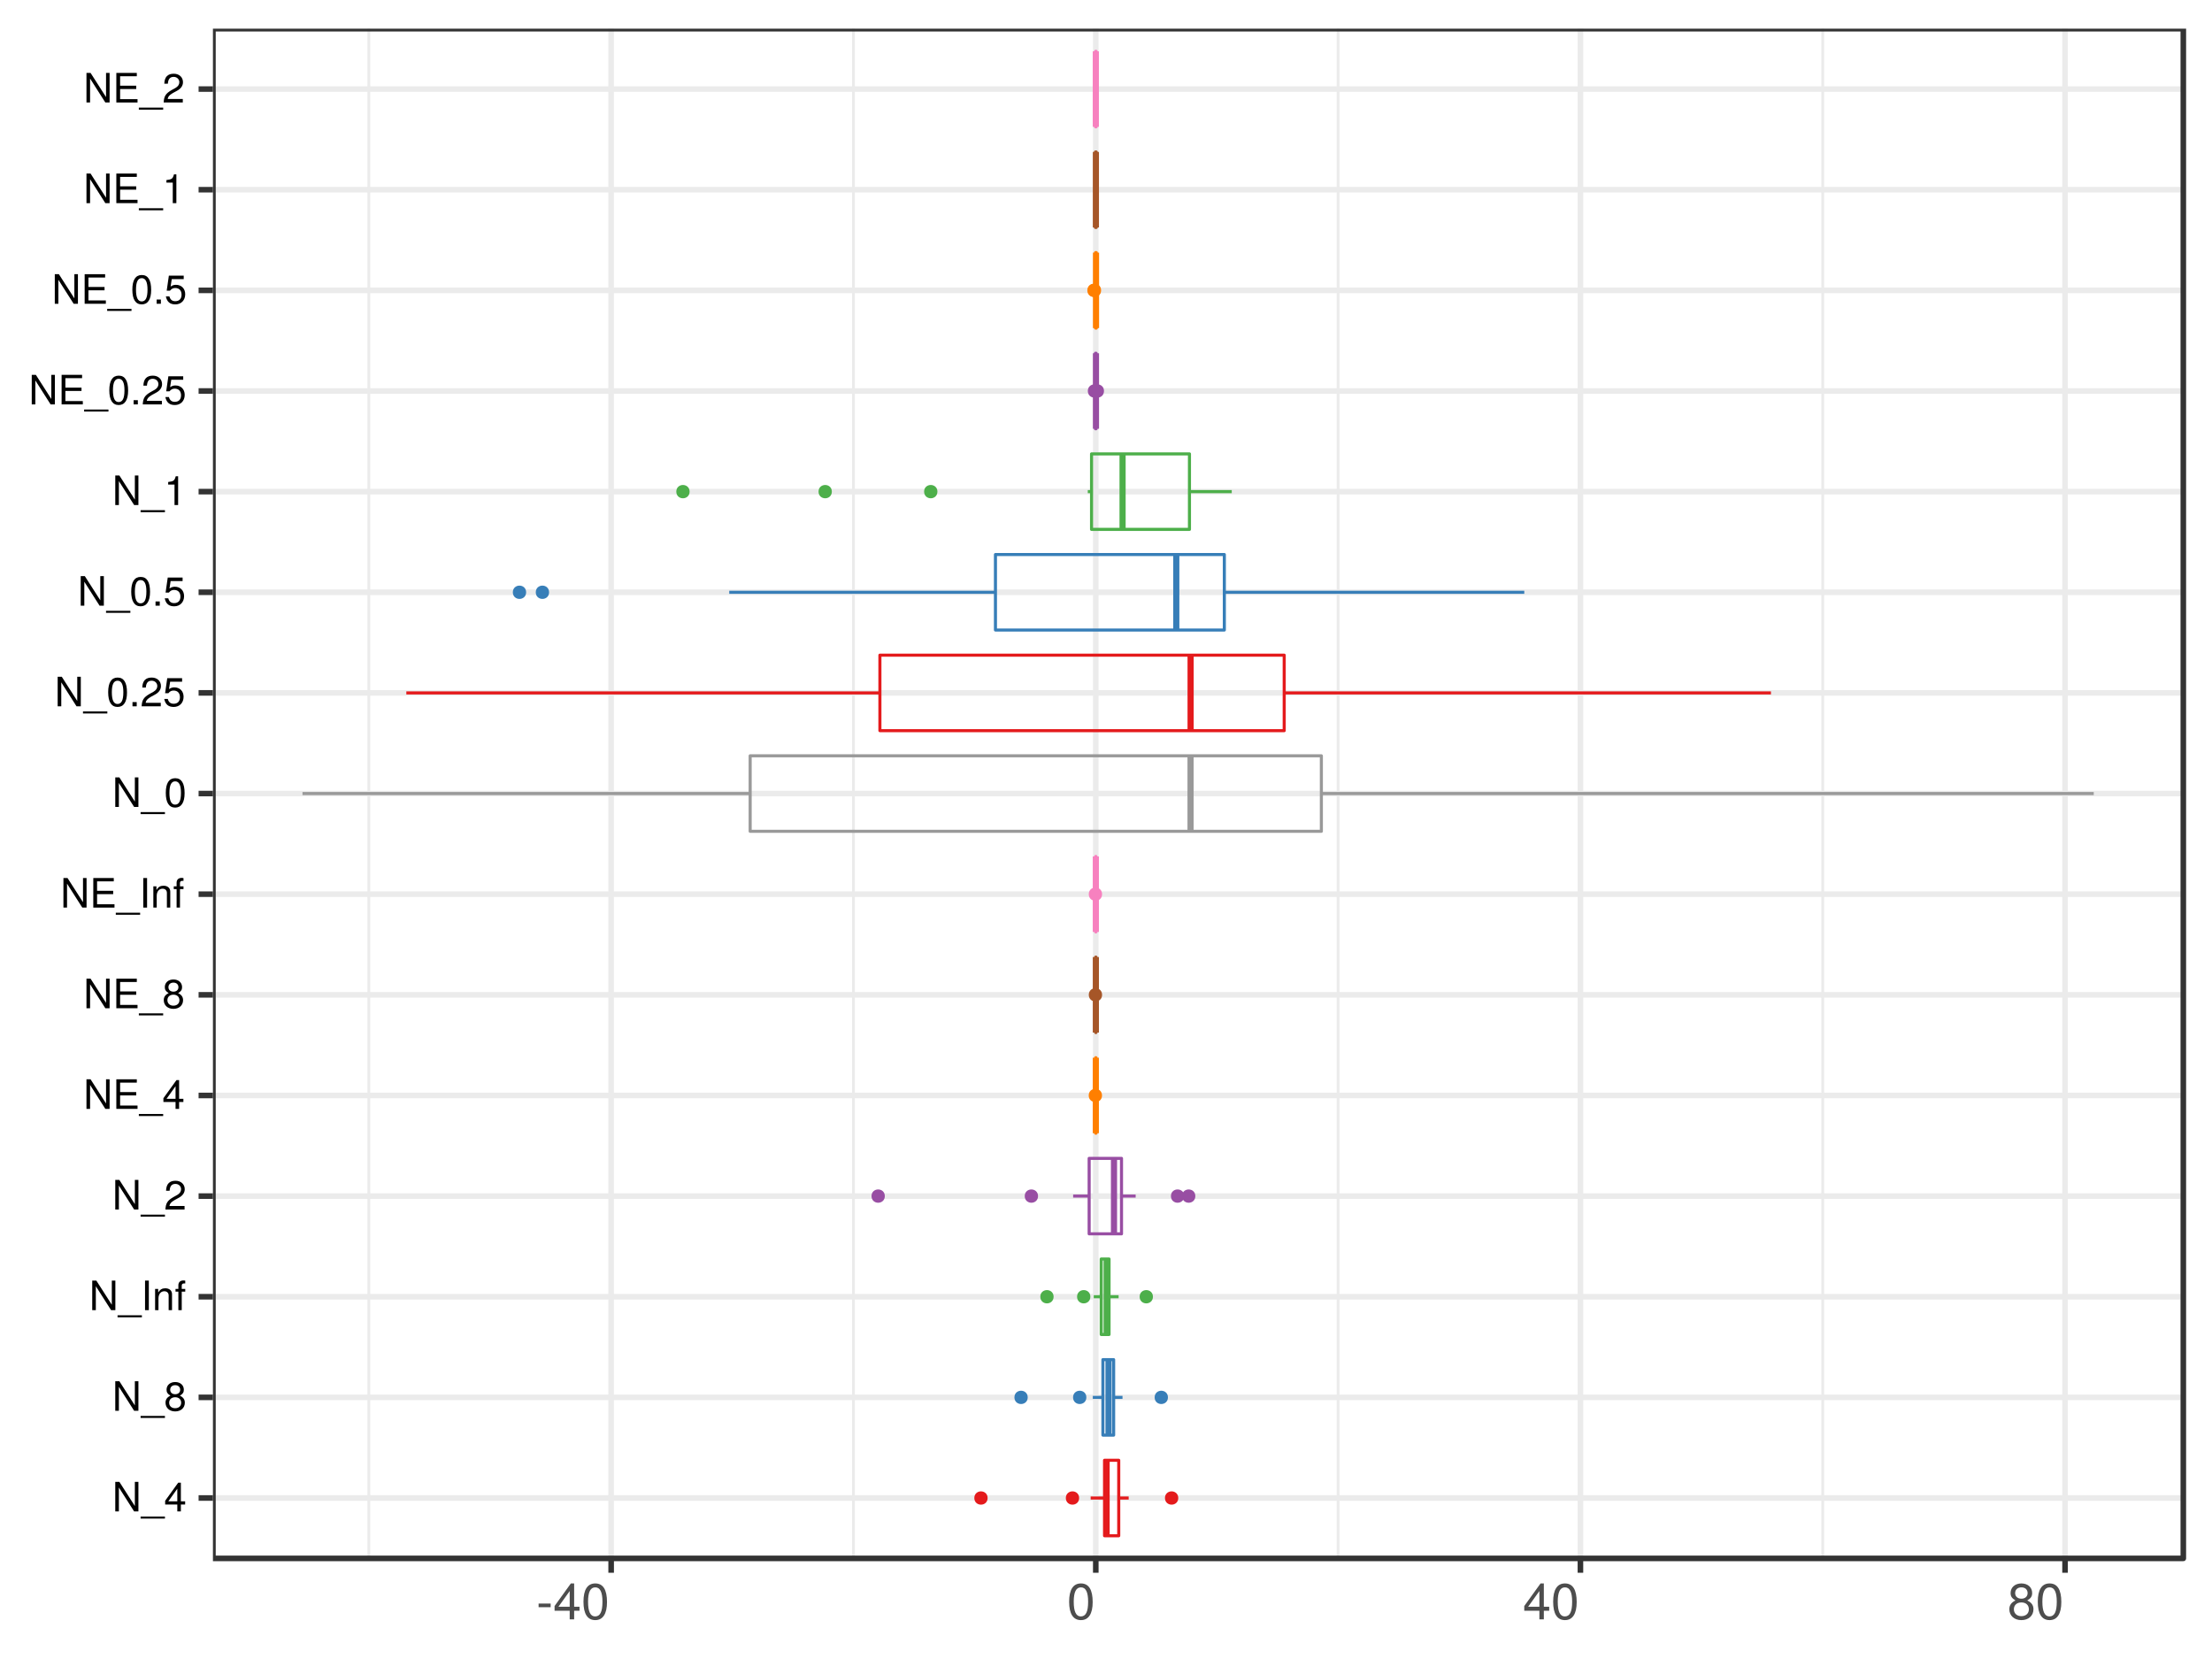 <?xml version="1.0" encoding="UTF-8"?>
<svg xmlns="http://www.w3.org/2000/svg" xmlns:xlink="http://www.w3.org/1999/xlink" width="768pt" height="576pt" viewBox="0 0 768 576" version="1.1">
<defs>
<g>
<symbol overflow="visible" id="glyph0-0">
<path style="stroke:none;" d=""/>
</symbol>
<symbol overflow="visible" id="glyph0-1">
<path style="stroke:none;" d="M 9.094 0 L 9.094 -10.266 L 7.859 -10.266 L 7.859 -1.875 L 2.484 -10.266 L 1.062 -10.266 L 1.062 0 L 2.312 0 L 2.312 -8.312 L 7.609 0 Z M 9.094 0 "/>
</symbol>
<symbol overflow="visible" id="glyph0-2">
<path style="stroke:none;" d="M 8.141 2.484 L 8.141 1.781 L -0.312 1.781 L -0.312 2.484 Z M 8.141 2.484 "/>
</symbol>
<symbol overflow="visible" id="glyph0-3">
<path style="stroke:none;" d="M 7.328 -2.391 L 7.328 -3.5 L 5.844 -3.5 L 5.844 -9.984 L 4.922 -9.984 L 0.391 -3.703 L 0.391 -2.391 L 4.609 -2.391 L 4.609 0 L 5.844 0 L 5.844 -2.391 Z M 4.609 -3.5 L 1.484 -3.5 L 4.609 -7.875 Z M 4.609 -3.5 "/>
</symbol>
<symbol overflow="visible" id="glyph0-4">
<path style="stroke:none;" d="M 7.219 -2.812 C 7.219 -3.922 6.656 -4.703 5.5 -5.25 C 6.531 -5.875 6.875 -6.375 6.875 -7.328 C 6.875 -8.891 5.641 -9.984 3.875 -9.984 C 2.109 -9.984 0.875 -8.891 0.875 -7.328 C 0.875 -6.391 1.203 -5.891 2.219 -5.25 C 1.078 -4.703 0.516 -3.922 0.516 -2.828 C 0.516 -1 1.906 0.219 3.875 0.219 C 5.844 0.219 7.219 -1 7.219 -2.812 Z M 5.609 -7.297 C 5.609 -6.359 4.906 -5.75 3.875 -5.75 C 2.828 -5.75 2.141 -6.359 2.141 -7.312 C 2.141 -8.266 2.828 -8.891 3.875 -8.891 C 4.922 -8.891 5.609 -8.266 5.609 -7.297 Z M 5.953 -2.797 C 5.953 -1.625 5.109 -0.891 3.844 -0.891 C 2.625 -0.891 1.781 -1.641 1.781 -2.797 C 1.781 -3.969 2.625 -4.703 3.875 -4.703 C 5.109 -4.703 5.953 -3.969 5.953 -2.797 Z M 5.953 -2.797 "/>
</symbol>
<symbol overflow="visible" id="glyph0-5">
<path style="stroke:none;" d="M 2.719 0 L 2.719 -10.266 L 1.406 -10.266 L 1.406 0 Z M 2.719 0 "/>
</symbol>
<symbol overflow="visible" id="glyph0-6">
<path style="stroke:none;" d="M 6.859 0 L 6.859 -5.578 C 6.859 -6.797 5.938 -7.594 4.516 -7.594 C 3.422 -7.594 2.719 -7.172 2.062 -6.141 L 2.062 -7.375 L 0.984 -7.375 L 0.984 0 L 2.156 0 L 2.156 -4.062 C 2.156 -5.578 2.969 -6.562 4.172 -6.562 C 5.094 -6.562 5.688 -6 5.688 -5.109 L 5.688 0 Z M 6.859 0 "/>
</symbol>
<symbol overflow="visible" id="glyph0-7">
<path style="stroke:none;" d="M 3.625 -6.422 L 3.625 -7.375 L 2.406 -7.375 L 2.406 -8.531 C 2.406 -9.031 2.688 -9.281 3.219 -9.281 C 3.328 -9.281 3.359 -9.281 3.625 -9.266 L 3.625 -10.234 C 3.359 -10.297 3.203 -10.312 2.969 -10.312 C 1.891 -10.312 1.234 -9.688 1.234 -8.625 L 1.234 -7.375 L 0.25 -7.375 L 0.25 -6.422 L 1.234 -6.422 L 1.234 0 L 2.406 0 L 2.406 -6.422 Z M 3.625 -6.422 "/>
</symbol>
<symbol overflow="visible" id="glyph0-8">
<path style="stroke:none;" d="M 7.188 -7.047 C 7.188 -8.75 5.891 -9.984 4 -9.984 C 1.953 -9.984 0.781 -8.938 0.703 -6.516 L 1.938 -6.516 C 2.047 -8.188 2.734 -8.891 3.953 -8.891 C 5.078 -8.891 5.922 -8.094 5.922 -7.031 C 5.922 -6.234 5.469 -5.562 4.578 -5.047 L 3.281 -4.328 C 1.203 -3.141 0.594 -2.203 0.484 0 L 7.125 0 L 7.125 -1.219 L 1.875 -1.219 C 2 -2.047 2.453 -2.562 3.672 -3.281 L 5.078 -4.047 C 6.469 -4.781 7.188 -5.828 7.188 -7.047 Z M 7.188 -7.047 "/>
</symbol>
<symbol overflow="visible" id="glyph0-9">
<path style="stroke:none;" d="M 8.625 0 L 8.625 -1.156 L 2.578 -1.156 L 2.578 -4.672 L 8.172 -4.672 L 8.172 -5.828 L 2.578 -5.828 L 2.578 -9.109 L 8.375 -9.109 L 8.375 -10.266 L 1.266 -10.266 L 1.266 0 Z M 8.625 0 "/>
</symbol>
<symbol overflow="visible" id="glyph0-10">
<path style="stroke:none;" d="M 7.141 -4.797 C 7.141 -8.266 6.047 -9.984 3.875 -9.984 C 1.719 -9.984 0.609 -8.234 0.609 -4.891 C 0.609 -1.516 1.734 0.219 3.875 0.219 C 5.984 0.219 7.141 -1.516 7.141 -4.797 Z M 5.875 -4.906 C 5.875 -2.078 5.219 -0.812 3.844 -0.812 C 2.531 -0.812 1.875 -2.141 1.875 -4.875 C 1.875 -7.609 2.531 -8.891 3.875 -8.891 C 5.203 -8.891 5.875 -7.594 5.875 -4.906 Z M 5.875 -4.906 "/>
</symbol>
<symbol overflow="visible" id="glyph0-11">
<path style="stroke:none;" d="M 2.688 0 L 2.688 -1.469 L 1.219 -1.469 L 1.219 0 Z M 2.688 0 "/>
</symbol>
<symbol overflow="visible" id="glyph0-12">
<path style="stroke:none;" d="M 7.219 -3.312 C 7.219 -5.281 5.906 -6.578 4 -6.578 C 3.297 -6.578 2.734 -6.391 2.156 -5.969 L 2.547 -8.547 L 6.703 -8.547 L 6.703 -9.766 L 1.547 -9.766 L 0.797 -4.547 L 1.938 -4.547 C 2.516 -5.234 3 -5.469 3.766 -5.469 C 5.109 -5.469 5.953 -4.625 5.953 -3.141 C 5.953 -1.703 5.125 -0.891 3.766 -0.891 C 2.688 -0.891 2.031 -1.438 1.734 -2.562 L 0.5 -2.562 C 0.906 -0.578 2.031 0.219 3.797 0.219 C 5.812 0.219 7.219 -1.203 7.219 -3.312 Z M 7.219 -3.312 "/>
</symbol>
<symbol overflow="visible" id="glyph0-13">
<path style="stroke:none;" d="M 4.891 0 L 4.891 -9.984 L 4.062 -9.984 C 3.625 -8.453 3.344 -8.234 1.438 -8 L 1.438 -7.109 L 3.641 -7.109 L 3.641 0 Z M 4.891 0 "/>
</symbol>
<symbol overflow="visible" id="glyph1-0">
<path style="stroke:none;" d=""/>
</symbol>
<symbol overflow="visible" id="glyph1-1">
<path style="stroke:none;" d="M 5 -4.219 L 5 -5.484 L 0.812 -5.484 L 0.812 -4.219 Z M 5 -4.219 "/>
</symbol>
<symbol overflow="visible" id="glyph1-2">
<path style="stroke:none;" d="M 9.156 -2.984 L 9.156 -4.375 L 7.297 -4.375 L 7.297 -12.469 L 6.156 -12.469 L 0.5 -4.625 L 0.5 -2.984 L 5.75 -2.984 L 5.75 0 L 7.297 0 L 7.297 -2.984 Z M 5.75 -4.375 L 1.844 -4.375 L 5.75 -9.828 Z M 5.75 -4.375 "/>
</symbol>
<symbol overflow="visible" id="glyph1-3">
<path style="stroke:none;" d="M 8.922 -6 C 8.922 -10.328 7.547 -12.469 4.844 -12.469 C 2.141 -12.469 0.75 -10.297 0.75 -6.109 C 0.75 -1.906 2.156 0.266 4.844 0.266 C 7.484 0.266 8.922 -1.906 8.922 -6 Z M 7.344 -6.141 C 7.344 -2.609 6.531 -1.016 4.797 -1.016 C 3.172 -1.016 2.344 -2.672 2.344 -6.094 C 2.344 -9.5 3.172 -11.109 4.844 -11.109 C 6.516 -11.109 7.344 -9.484 7.344 -6.141 Z M 7.344 -6.141 "/>
</symbol>
<symbol overflow="visible" id="glyph1-4">
<path style="stroke:none;" d="M 9.031 -3.516 C 9.031 -4.906 8.328 -5.875 6.875 -6.562 C 8.156 -7.344 8.578 -7.969 8.578 -9.156 C 8.578 -11.109 7.062 -12.469 4.844 -12.469 C 2.641 -12.469 1.094 -11.109 1.094 -9.156 C 1.094 -7.984 1.516 -7.359 2.781 -6.562 C 1.359 -5.875 0.656 -4.906 0.656 -3.531 C 0.656 -1.25 2.375 0.266 4.844 0.266 C 7.297 0.266 9.031 -1.25 9.031 -3.516 Z M 7 -9.109 C 7 -7.953 6.141 -7.172 4.844 -7.172 C 3.531 -7.172 2.672 -7.953 2.672 -9.125 C 2.672 -10.328 3.531 -11.109 4.844 -11.109 C 6.156 -11.109 7 -10.328 7 -9.109 Z M 7.438 -3.5 C 7.438 -2.016 6.391 -1.109 4.797 -1.109 C 3.297 -1.109 2.234 -2.047 2.234 -3.5 C 2.234 -4.969 3.297 -5.875 4.844 -5.875 C 6.391 -5.875 7.438 -4.969 7.438 -3.5 Z M 7.438 -3.5 "/>
</symbol>
</g>
<clipPath id="clip1">
  <path d="M 73.93 9.961 L 759 9.961 L 759 542 L 73.93 542 Z M 73.93 9.961 "/>
</clipPath>
<clipPath id="clip2">
  <path d="M 127 9.961 L 129 9.961 L 129 542 L 127 542 Z M 127 9.961 "/>
</clipPath>
<clipPath id="clip3">
  <path d="M 295 9.961 L 297 9.961 L 297 542 L 295 542 Z M 295 9.961 "/>
</clipPath>
<clipPath id="clip4">
  <path d="M 464 9.961 L 466 9.961 L 466 542 L 464 542 Z M 464 9.961 "/>
</clipPath>
<clipPath id="clip5">
  <path d="M 632 9.961 L 634 9.961 L 634 542 L 632 542 Z M 632 9.961 "/>
</clipPath>
<clipPath id="clip6">
  <path d="M 73.93 519 L 759.039 519 L 759.039 522 L 73.93 522 Z M 73.93 519 "/>
</clipPath>
<clipPath id="clip7">
  <path d="M 73.93 484 L 759.039 484 L 759.039 487 L 73.93 487 Z M 73.93 484 "/>
</clipPath>
<clipPath id="clip8">
  <path d="M 73.93 449 L 759.039 449 L 759.039 452 L 73.93 452 Z M 73.93 449 "/>
</clipPath>
<clipPath id="clip9">
  <path d="M 73.93 414 L 759.039 414 L 759.039 417 L 73.93 417 Z M 73.93 414 "/>
</clipPath>
<clipPath id="clip10">
  <path d="M 73.93 379 L 759.039 379 L 759.039 382 L 73.93 382 Z M 73.93 379 "/>
</clipPath>
<clipPath id="clip11">
  <path d="M 73.93 344 L 759.039 344 L 759.039 347 L 73.93 347 Z M 73.93 344 "/>
</clipPath>
<clipPath id="clip12">
  <path d="M 73.93 309 L 759.039 309 L 759.039 312 L 73.93 312 Z M 73.93 309 "/>
</clipPath>
<clipPath id="clip13">
  <path d="M 73.93 274 L 759.039 274 L 759.039 277 L 73.93 277 Z M 73.93 274 "/>
</clipPath>
<clipPath id="clip14">
  <path d="M 73.93 239 L 759.039 239 L 759.039 242 L 73.93 242 Z M 73.93 239 "/>
</clipPath>
<clipPath id="clip15">
  <path d="M 73.93 204 L 759.039 204 L 759.039 207 L 73.93 207 Z M 73.93 204 "/>
</clipPath>
<clipPath id="clip16">
  <path d="M 73.93 169 L 759.039 169 L 759.039 172 L 73.93 172 Z M 73.93 169 "/>
</clipPath>
<clipPath id="clip17">
  <path d="M 73.93 134 L 759.039 134 L 759.039 137 L 73.93 137 Z M 73.93 134 "/>
</clipPath>
<clipPath id="clip18">
  <path d="M 73.93 99 L 759.039 99 L 759.039 102 L 73.93 102 Z M 73.93 99 "/>
</clipPath>
<clipPath id="clip19">
  <path d="M 73.93 64 L 759.039 64 L 759.039 67 L 73.93 67 Z M 73.93 64 "/>
</clipPath>
<clipPath id="clip20">
  <path d="M 73.93 29 L 759.039 29 L 759.039 32 L 73.93 32 Z M 73.93 29 "/>
</clipPath>
<clipPath id="clip21">
  <path d="M 211 9.961 L 214 9.961 L 214 542.07 L 211 542.07 Z M 211 9.961 "/>
</clipPath>
<clipPath id="clip22">
  <path d="M 379 9.961 L 382 9.961 L 382 542.07 L 379 542.07 Z M 379 9.961 "/>
</clipPath>
<clipPath id="clip23">
  <path d="M 547 9.961 L 550 9.961 L 550 542.07 L 547 542.07 Z M 547 9.961 "/>
</clipPath>
<clipPath id="clip24">
  <path d="M 716 9.961 L 718 9.961 L 718 542.07 L 716 542.07 Z M 716 9.961 "/>
</clipPath>
<clipPath id="clip25">
  <path d="M 73.93 9.961 L 759.039 9.961 L 759.039 542.07 L 73.93 542.07 Z M 73.93 9.961 "/>
</clipPath>
</defs>
<g id="surface7483">
<rect x="0" y="0" width="768" height="576" style="fill:rgb(100%,100%,100%);fill-opacity:1;stroke:none;"/>
<rect x="0" y="0" width="768" height="576" style="fill:rgb(100%,100%,100%);fill-opacity:1;stroke:none;"/>
<path style="fill:none;stroke-width:1.94;stroke-linecap:round;stroke-linejoin:round;stroke:rgb(100%,100%,100%);stroke-opacity:1;stroke-miterlimit:10;" d="M 0 576 L 768 576 L 768 0 L 0 0 Z M 0 576 "/>
<g clip-path="url(#clip1)" clip-rule="nonzero">
<path style=" stroke:none;fill-rule:nonzero;fill:rgb(100%,100%,100%);fill-opacity:1;" d="M 73.93 541.07 L 758.039 541.07 L 758.039 9.961 L 73.93 9.961 Z M 73.93 541.07 "/>
</g>
<g clip-path="url(#clip2)" clip-rule="nonzero">
<path style="fill:none;stroke-width:0.97;stroke-linecap:butt;stroke-linejoin:round;stroke:rgb(92.157%,92.157%,92.157%);stroke-opacity:1;stroke-miterlimit:10;" d="M 128.055 541.07 L 128.055 9.961 "/>
</g>
<g clip-path="url(#clip3)" clip-rule="nonzero">
<path style="fill:none;stroke-width:0.97;stroke-linecap:butt;stroke-linejoin:round;stroke:rgb(92.157%,92.157%,92.157%);stroke-opacity:1;stroke-miterlimit:10;" d="M 296.32 541.07 L 296.32 9.961 "/>
</g>
<g clip-path="url(#clip4)" clip-rule="nonzero">
<path style="fill:none;stroke-width:0.97;stroke-linecap:butt;stroke-linejoin:round;stroke:rgb(92.157%,92.157%,92.157%);stroke-opacity:1;stroke-miterlimit:10;" d="M 464.586 541.07 L 464.586 9.961 "/>
</g>
<g clip-path="url(#clip5)" clip-rule="nonzero">
<path style="fill:none;stroke-width:0.97;stroke-linecap:butt;stroke-linejoin:round;stroke:rgb(92.157%,92.157%,92.157%);stroke-opacity:1;stroke-miterlimit:10;" d="M 632.852 541.07 L 632.852 9.961 "/>
</g>
<g clip-path="url(#clip6)" clip-rule="nonzero">
<path style="fill:none;stroke-width:1.94;stroke-linecap:butt;stroke-linejoin:round;stroke:rgb(92.157%,92.157%,92.157%);stroke-opacity:1;stroke-miterlimit:10;" d="M 73.93 520.105 L 758.039 520.105 "/>
</g>
<g clip-path="url(#clip7)" clip-rule="nonzero">
<path style="fill:none;stroke-width:1.94;stroke-linecap:butt;stroke-linejoin:round;stroke:rgb(92.157%,92.157%,92.157%);stroke-opacity:1;stroke-miterlimit:10;" d="M 73.93 485.164 L 758.039 485.164 "/>
</g>
<g clip-path="url(#clip8)" clip-rule="nonzero">
<path style="fill:none;stroke-width:1.94;stroke-linecap:butt;stroke-linejoin:round;stroke:rgb(92.157%,92.157%,92.157%);stroke-opacity:1;stroke-miterlimit:10;" d="M 73.93 450.223 L 758.039 450.223 "/>
</g>
<g clip-path="url(#clip9)" clip-rule="nonzero">
<path style="fill:none;stroke-width:1.94;stroke-linecap:butt;stroke-linejoin:round;stroke:rgb(92.157%,92.157%,92.157%);stroke-opacity:1;stroke-miterlimit:10;" d="M 73.93 415.281 L 758.039 415.281 "/>
</g>
<g clip-path="url(#clip10)" clip-rule="nonzero">
<path style="fill:none;stroke-width:1.94;stroke-linecap:butt;stroke-linejoin:round;stroke:rgb(92.157%,92.157%,92.157%);stroke-opacity:1;stroke-miterlimit:10;" d="M 73.93 380.34 L 758.039 380.34 "/>
</g>
<g clip-path="url(#clip11)" clip-rule="nonzero">
<path style="fill:none;stroke-width:1.94;stroke-linecap:butt;stroke-linejoin:round;stroke:rgb(92.157%,92.157%,92.157%);stroke-opacity:1;stroke-miterlimit:10;" d="M 73.93 345.398 L 758.039 345.398 "/>
</g>
<g clip-path="url(#clip12)" clip-rule="nonzero">
<path style="fill:none;stroke-width:1.94;stroke-linecap:butt;stroke-linejoin:round;stroke:rgb(92.157%,92.157%,92.157%);stroke-opacity:1;stroke-miterlimit:10;" d="M 73.93 310.457 L 758.039 310.457 "/>
</g>
<g clip-path="url(#clip13)" clip-rule="nonzero">
<path style="fill:none;stroke-width:1.94;stroke-linecap:butt;stroke-linejoin:round;stroke:rgb(92.157%,92.157%,92.157%);stroke-opacity:1;stroke-miterlimit:10;" d="M 73.93 275.516 L 758.039 275.516 "/>
</g>
<g clip-path="url(#clip14)" clip-rule="nonzero">
<path style="fill:none;stroke-width:1.94;stroke-linecap:butt;stroke-linejoin:round;stroke:rgb(92.157%,92.157%,92.157%);stroke-opacity:1;stroke-miterlimit:10;" d="M 73.93 240.574 L 758.039 240.574 "/>
</g>
<g clip-path="url(#clip15)" clip-rule="nonzero">
<path style="fill:none;stroke-width:1.94;stroke-linecap:butt;stroke-linejoin:round;stroke:rgb(92.157%,92.157%,92.157%);stroke-opacity:1;stroke-miterlimit:10;" d="M 73.93 205.633 L 758.039 205.633 "/>
</g>
<g clip-path="url(#clip16)" clip-rule="nonzero">
<path style="fill:none;stroke-width:1.94;stroke-linecap:butt;stroke-linejoin:round;stroke:rgb(92.157%,92.157%,92.157%);stroke-opacity:1;stroke-miterlimit:10;" d="M 73.93 170.691 L 758.039 170.691 "/>
</g>
<g clip-path="url(#clip17)" clip-rule="nonzero">
<path style="fill:none;stroke-width:1.94;stroke-linecap:butt;stroke-linejoin:round;stroke:rgb(92.157%,92.157%,92.157%);stroke-opacity:1;stroke-miterlimit:10;" d="M 73.93 135.75 L 758.039 135.75 "/>
</g>
<g clip-path="url(#clip18)" clip-rule="nonzero">
<path style="fill:none;stroke-width:1.94;stroke-linecap:butt;stroke-linejoin:round;stroke:rgb(92.157%,92.157%,92.157%);stroke-opacity:1;stroke-miterlimit:10;" d="M 73.93 100.809 L 758.039 100.809 "/>
</g>
<g clip-path="url(#clip19)" clip-rule="nonzero">
<path style="fill:none;stroke-width:1.94;stroke-linecap:butt;stroke-linejoin:round;stroke:rgb(92.157%,92.157%,92.157%);stroke-opacity:1;stroke-miterlimit:10;" d="M 73.93 65.867 L 758.039 65.867 "/>
</g>
<g clip-path="url(#clip20)" clip-rule="nonzero">
<path style="fill:none;stroke-width:1.94;stroke-linecap:butt;stroke-linejoin:round;stroke:rgb(92.157%,92.157%,92.157%);stroke-opacity:1;stroke-miterlimit:10;" d="M 73.93 30.926 L 758.039 30.926 "/>
</g>
<g clip-path="url(#clip21)" clip-rule="nonzero">
<path style="fill:none;stroke-width:1.94;stroke-linecap:butt;stroke-linejoin:round;stroke:rgb(92.157%,92.157%,92.157%);stroke-opacity:1;stroke-miterlimit:10;" d="M 212.188 541.07 L 212.188 9.961 "/>
</g>
<g clip-path="url(#clip22)" clip-rule="nonzero">
<path style="fill:none;stroke-width:1.94;stroke-linecap:butt;stroke-linejoin:round;stroke:rgb(92.157%,92.157%,92.157%);stroke-opacity:1;stroke-miterlimit:10;" d="M 380.453 541.07 L 380.453 9.961 "/>
</g>
<g clip-path="url(#clip23)" clip-rule="nonzero">
<path style="fill:none;stroke-width:1.94;stroke-linecap:butt;stroke-linejoin:round;stroke:rgb(92.157%,92.157%,92.157%);stroke-opacity:1;stroke-miterlimit:10;" d="M 548.719 541.07 L 548.719 9.961 "/>
</g>
<g clip-path="url(#clip24)" clip-rule="nonzero">
<path style="fill:none;stroke-width:1.94;stroke-linecap:butt;stroke-linejoin:round;stroke:rgb(92.157%,92.157%,92.157%);stroke-opacity:1;stroke-miterlimit:10;" d="M 716.98 541.07 L 716.98 9.961 "/>
</g>
<path style="fill-rule:nonzero;fill:rgb(89.412%,10.196%,10.98%);fill-opacity:1;stroke-width:0.709;stroke-linecap:round;stroke-linejoin:round;stroke:rgb(89.412%,10.196%,10.98%);stroke-opacity:1;stroke-miterlimit:10;" d="M 342.543 520.105 C 342.543 522.711 338.633 522.711 338.633 520.105 C 338.633 517.5 342.543 517.5 342.543 520.105 "/>
<path style="fill-rule:nonzero;fill:rgb(89.412%,10.196%,10.98%);fill-opacity:1;stroke-width:0.709;stroke-linecap:round;stroke-linejoin:round;stroke:rgb(89.412%,10.196%,10.98%);stroke-opacity:1;stroke-miterlimit:10;" d="M 374.316 520.105 C 374.316 522.711 370.406 522.711 370.406 520.105 C 370.406 517.5 374.316 517.5 374.316 520.105 "/>
<path style="fill-rule:nonzero;fill:rgb(89.412%,10.196%,10.98%);fill-opacity:1;stroke-width:0.709;stroke-linecap:round;stroke-linejoin:round;stroke:rgb(89.412%,10.196%,10.98%);stroke-opacity:1;stroke-miterlimit:10;" d="M 408.734 520.105 C 408.734 522.711 404.824 522.711 404.824 520.105 C 404.824 517.5 408.734 517.5 408.734 520.105 "/>
<path style="fill:none;stroke-width:1.067;stroke-linecap:butt;stroke-linejoin:round;stroke:rgb(89.412%,10.196%,10.98%);stroke-opacity:1;stroke-miterlimit:10;" d="M 388.422 520.105 L 391.875 520.105 "/>
<path style="fill:none;stroke-width:1.067;stroke-linecap:butt;stroke-linejoin:round;stroke:rgb(89.412%,10.196%,10.98%);stroke-opacity:1;stroke-miterlimit:10;" d="M 383.496 520.105 L 378.672 520.105 "/>
<path style="fill:none;stroke-width:1.067;stroke-linecap:round;stroke-linejoin:round;stroke:rgb(89.412%,10.196%,10.98%);stroke-opacity:1;stroke-miterlimit:10;" d="M 388.422 533.211 L 383.496 533.211 L 383.496 507.004 L 388.422 507.004 L 388.422 533.211 "/>
<path style="fill:none;stroke-width:2.134;stroke-linecap:butt;stroke-linejoin:round;stroke:rgb(89.412%,10.196%,10.98%);stroke-opacity:1;stroke-miterlimit:10;" d="M 384.207 533.211 L 384.207 507.004 "/>
<path style="fill-rule:nonzero;fill:rgb(21.569%,49.412%,72.157%);fill-opacity:1;stroke-width:0.709;stroke-linecap:round;stroke-linejoin:round;stroke:rgb(21.569%,49.412%,72.157%);stroke-opacity:1;stroke-miterlimit:10;" d="M 356.465 485.164 C 356.465 487.77 352.559 487.77 352.559 485.164 C 352.559 482.559 356.465 482.559 356.465 485.164 "/>
<path style="fill-rule:nonzero;fill:rgb(21.569%,49.412%,72.157%);fill-opacity:1;stroke-width:0.709;stroke-linecap:round;stroke-linejoin:round;stroke:rgb(21.569%,49.412%,72.157%);stroke-opacity:1;stroke-miterlimit:10;" d="M 376.828 485.164 C 376.828 487.77 372.918 487.77 372.918 485.164 C 372.918 482.559 376.828 482.559 376.828 485.164 "/>
<path style="fill-rule:nonzero;fill:rgb(21.569%,49.412%,72.157%);fill-opacity:1;stroke-width:0.709;stroke-linecap:round;stroke-linejoin:round;stroke:rgb(21.569%,49.412%,72.157%);stroke-opacity:1;stroke-miterlimit:10;" d="M 405.152 485.164 C 405.152 487.77 401.242 487.77 401.242 485.164 C 401.242 482.559 405.152 482.559 405.152 485.164 "/>
<path style="fill:none;stroke-width:1.067;stroke-linecap:butt;stroke-linejoin:round;stroke:rgb(21.569%,49.412%,72.157%);stroke-opacity:1;stroke-miterlimit:10;" d="M 386.652 485.164 L 389.73 485.164 "/>
<path style="fill:none;stroke-width:1.067;stroke-linecap:butt;stroke-linejoin:round;stroke:rgb(21.569%,49.412%,72.157%);stroke-opacity:1;stroke-miterlimit:10;" d="M 382.922 485.164 L 379.418 485.164 "/>
<path style="fill:none;stroke-width:1.067;stroke-linecap:round;stroke-linejoin:round;stroke:rgb(21.569%,49.412%,72.157%);stroke-opacity:1;stroke-miterlimit:10;" d="M 386.652 498.27 L 382.922 498.27 L 382.922 472.062 L 386.652 472.062 L 386.652 498.27 "/>
<path style="fill:none;stroke-width:2.134;stroke-linecap:butt;stroke-linejoin:round;stroke:rgb(21.569%,49.412%,72.157%);stroke-opacity:1;stroke-miterlimit:10;" d="M 384.879 498.27 L 384.879 472.062 "/>
<path style="fill-rule:nonzero;fill:rgb(30.196%,68.627%,29.02%);fill-opacity:1;stroke-width:0.709;stroke-linecap:round;stroke-linejoin:round;stroke:rgb(30.196%,68.627%,29.02%);stroke-opacity:1;stroke-miterlimit:10;" d="M 365.453 450.223 C 365.453 452.828 361.547 452.828 361.547 450.223 C 361.547 447.617 365.453 447.617 365.453 450.223 "/>
<path style="fill-rule:nonzero;fill:rgb(30.196%,68.627%,29.02%);fill-opacity:1;stroke-width:0.709;stroke-linecap:round;stroke-linejoin:round;stroke:rgb(30.196%,68.627%,29.02%);stroke-opacity:1;stroke-miterlimit:10;" d="M 378.219 450.223 C 378.219 452.828 374.309 452.828 374.309 450.223 C 374.309 447.617 378.219 447.617 378.219 450.223 "/>
<path style="fill-rule:nonzero;fill:rgb(30.196%,68.627%,29.02%);fill-opacity:1;stroke-width:0.709;stroke-linecap:round;stroke-linejoin:round;stroke:rgb(30.196%,68.627%,29.02%);stroke-opacity:1;stroke-miterlimit:10;" d="M 399.941 450.223 C 399.941 452.828 396.031 452.828 396.031 450.223 C 396.031 447.617 399.941 447.617 399.941 450.223 "/>
<path style="fill:none;stroke-width:1.067;stroke-linecap:butt;stroke-linejoin:round;stroke:rgb(30.196%,68.627%,29.02%);stroke-opacity:1;stroke-miterlimit:10;" d="M 385.055 450.223 L 388.379 450.223 "/>
<path style="fill:none;stroke-width:1.067;stroke-linecap:butt;stroke-linejoin:round;stroke:rgb(30.196%,68.627%,29.02%);stroke-opacity:1;stroke-miterlimit:10;" d="M 382.34 450.223 L 379.746 450.223 "/>
<path style="fill:none;stroke-width:1.067;stroke-linecap:round;stroke-linejoin:round;stroke:rgb(30.196%,68.627%,29.02%);stroke-opacity:1;stroke-miterlimit:10;" d="M 385.055 463.328 L 382.34 463.328 L 382.34 437.121 L 385.055 437.121 L 385.055 463.328 "/>
<path style="fill:none;stroke-width:2.134;stroke-linecap:butt;stroke-linejoin:round;stroke:rgb(30.196%,68.627%,29.02%);stroke-opacity:1;stroke-miterlimit:10;" d="M 384.23 463.328 L 384.23 437.121 "/>
<path style="fill-rule:nonzero;fill:rgb(59.608%,30.588%,63.922%);fill-opacity:1;stroke-width:0.709;stroke-linecap:round;stroke-linejoin:round;stroke:rgb(59.608%,30.588%,63.922%);stroke-opacity:1;stroke-miterlimit:10;" d="M 306.852 415.281 C 306.852 417.887 302.941 417.887 302.941 415.281 C 302.941 412.676 306.852 412.676 306.852 415.281 "/>
<path style="fill-rule:nonzero;fill:rgb(59.608%,30.588%,63.922%);fill-opacity:1;stroke-width:0.709;stroke-linecap:round;stroke-linejoin:round;stroke:rgb(59.608%,30.588%,63.922%);stroke-opacity:1;stroke-miterlimit:10;" d="M 360.047 415.281 C 360.047 417.887 356.137 417.887 356.137 415.281 C 356.137 412.676 360.047 412.676 360.047 415.281 "/>
<path style="fill-rule:nonzero;fill:rgb(59.608%,30.588%,63.922%);fill-opacity:1;stroke-width:0.709;stroke-linecap:round;stroke-linejoin:round;stroke:rgb(59.608%,30.588%,63.922%);stroke-opacity:1;stroke-miterlimit:10;" d="M 410.809 415.281 C 410.809 417.887 406.898 417.887 406.898 415.281 C 406.898 412.676 410.809 412.676 410.809 415.281 "/>
<path style="fill-rule:nonzero;fill:rgb(59.608%,30.588%,63.922%);fill-opacity:1;stroke-width:0.709;stroke-linecap:round;stroke-linejoin:round;stroke:rgb(59.608%,30.588%,63.922%);stroke-opacity:1;stroke-miterlimit:10;" d="M 414.664 415.281 C 414.664 417.887 410.754 417.887 410.754 415.281 C 410.754 412.676 414.664 412.676 414.664 415.281 "/>
<path style="fill:none;stroke-width:1.067;stroke-linecap:butt;stroke-linejoin:round;stroke:rgb(59.608%,30.588%,63.922%);stroke-opacity:1;stroke-miterlimit:10;" d="M 389.383 415.281 L 394.297 415.281 "/>
<path style="fill:none;stroke-width:1.067;stroke-linecap:butt;stroke-linejoin:round;stroke:rgb(59.608%,30.588%,63.922%);stroke-opacity:1;stroke-miterlimit:10;" d="M 378.152 415.281 L 372.594 415.281 "/>
<path style="fill:none;stroke-width:1.067;stroke-linecap:round;stroke-linejoin:round;stroke:rgb(59.608%,30.588%,63.922%);stroke-opacity:1;stroke-miterlimit:10;" d="M 389.383 428.387 L 378.152 428.387 L 378.152 402.18 L 389.383 402.18 L 389.383 428.387 "/>
<path style="fill:none;stroke-width:2.134;stroke-linecap:butt;stroke-linejoin:round;stroke:rgb(59.608%,30.588%,63.922%);stroke-opacity:1;stroke-miterlimit:10;" d="M 386.777 428.387 L 386.777 402.18 "/>
<path style="fill-rule:nonzero;fill:rgb(100%,49.804%,0%);fill-opacity:1;stroke-width:0.709;stroke-linecap:round;stroke-linejoin:round;stroke:rgb(100%,49.804%,0%);stroke-opacity:1;stroke-miterlimit:10;" d="M 382.262 380.34 C 382.262 382.945 378.352 382.945 378.352 380.34 C 378.352 377.734 382.262 377.734 382.262 380.34 "/>
<path style="fill:none;stroke-width:1.067;stroke-linecap:butt;stroke-linejoin:round;stroke:rgb(100%,49.804%,0%);stroke-opacity:1;stroke-miterlimit:10;" d="M 380.523 380.34 L 380.582 380.34 "/>
<path style="fill:none;stroke-width:1.067;stroke-linecap:butt;stroke-linejoin:round;stroke:rgb(100%,49.804%,0%);stroke-opacity:1;stroke-miterlimit:10;" d="M 380.441 380.34 L 380.34 380.34 "/>
<path style="fill:none;stroke-width:1.067;stroke-linecap:round;stroke-linejoin:round;stroke:rgb(100%,49.804%,0%);stroke-opacity:1;stroke-miterlimit:10;" d="M 380.523 393.445 L 380.441 393.445 L 380.441 367.238 L 380.523 367.238 L 380.523 393.445 "/>
<path style="fill:none;stroke-width:2.134;stroke-linecap:butt;stroke-linejoin:round;stroke:rgb(100%,49.804%,0%);stroke-opacity:1;stroke-miterlimit:10;" d="M 380.465 393.445 L 380.465 367.238 "/>
<path style="fill-rule:nonzero;fill:rgb(65.098%,33.725%,15.686%);fill-opacity:1;stroke-width:0.709;stroke-linecap:round;stroke-linejoin:round;stroke:rgb(65.098%,33.725%,15.686%);stroke-opacity:1;stroke-miterlimit:10;" d="M 382.289 345.398 C 382.289 348.008 378.379 348.008 378.379 345.398 C 378.379 342.793 382.289 342.793 382.289 345.398 "/>
<path style="fill:none;stroke-width:1.067;stroke-linecap:butt;stroke-linejoin:round;stroke:rgb(65.098%,33.725%,15.686%);stroke-opacity:1;stroke-miterlimit:10;" d="M 380.508 345.398 L 380.566 345.398 "/>
<path style="fill:none;stroke-width:1.067;stroke-linecap:butt;stroke-linejoin:round;stroke:rgb(65.098%,33.725%,15.686%);stroke-opacity:1;stroke-miterlimit:10;" d="M 380.445 345.398 L 380.367 345.398 "/>
<path style="fill:none;stroke-width:1.067;stroke-linecap:round;stroke-linejoin:round;stroke:rgb(65.098%,33.725%,15.686%);stroke-opacity:1;stroke-miterlimit:10;" d="M 380.508 358.504 L 380.445 358.504 L 380.445 332.297 L 380.508 332.297 L 380.508 358.504 "/>
<path style="fill:none;stroke-width:2.134;stroke-linecap:butt;stroke-linejoin:round;stroke:rgb(65.098%,33.725%,15.686%);stroke-opacity:1;stroke-miterlimit:10;" d="M 380.477 358.504 L 380.477 332.297 "/>
<path style="fill-rule:nonzero;fill:rgb(96.863%,50.588%,74.902%);fill-opacity:1;stroke-width:0.709;stroke-linecap:round;stroke-linejoin:round;stroke:rgb(96.863%,50.588%,74.902%);stroke-opacity:1;stroke-miterlimit:10;" d="M 382.285 310.457 C 382.285 313.066 378.375 313.066 378.375 310.457 C 378.375 307.852 382.285 307.852 382.285 310.457 "/>
<path style="fill:none;stroke-width:1.067;stroke-linecap:butt;stroke-linejoin:round;stroke:rgb(96.863%,50.588%,74.902%);stroke-opacity:1;stroke-miterlimit:10;" d="M 380.496 310.457 L 380.547 310.457 "/>
<path style="fill:none;stroke-width:1.067;stroke-linecap:butt;stroke-linejoin:round;stroke:rgb(96.863%,50.588%,74.902%);stroke-opacity:1;stroke-miterlimit:10;" d="M 380.445 310.457 L 380.406 310.457 "/>
<path style="fill:none;stroke-width:1.067;stroke-linecap:round;stroke-linejoin:round;stroke:rgb(96.863%,50.588%,74.902%);stroke-opacity:1;stroke-miterlimit:10;" d="M 380.496 323.562 L 380.445 323.562 L 380.445 297.355 L 380.496 297.355 L 380.496 323.562 "/>
<path style="fill:none;stroke-width:2.134;stroke-linecap:butt;stroke-linejoin:round;stroke:rgb(96.863%,50.588%,74.902%);stroke-opacity:1;stroke-miterlimit:10;" d="M 380.469 323.562 L 380.469 297.355 "/>
<path style="fill:none;stroke-width:1.067;stroke-linecap:butt;stroke-linejoin:round;stroke:rgb(60%,60%,60%);stroke-opacity:1;stroke-miterlimit:10;" d="M 458.773 275.516 L 726.941 275.516 "/>
<path style="fill:none;stroke-width:1.067;stroke-linecap:butt;stroke-linejoin:round;stroke:rgb(60%,60%,60%);stroke-opacity:1;stroke-miterlimit:10;" d="M 260.453 275.516 L 105.023 275.516 "/>
<path style="fill:none;stroke-width:1.067;stroke-linecap:round;stroke-linejoin:round;stroke:rgb(60%,60%,60%);stroke-opacity:1;stroke-miterlimit:10;" d="M 458.773 288.621 L 260.453 288.621 L 260.453 262.414 L 458.773 262.414 L 458.773 288.621 "/>
<path style="fill:none;stroke-width:2.134;stroke-linecap:butt;stroke-linejoin:round;stroke:rgb(60%,60%,60%);stroke-opacity:1;stroke-miterlimit:10;" d="M 413.355 288.621 L 413.355 262.414 "/>
<path style="fill:none;stroke-width:1.067;stroke-linecap:butt;stroke-linejoin:round;stroke:rgb(89.412%,10.196%,10.98%);stroke-opacity:1;stroke-miterlimit:10;" d="M 445.871 240.574 L 614.863 240.574 "/>
<path style="fill:none;stroke-width:1.067;stroke-linecap:butt;stroke-linejoin:round;stroke:rgb(89.412%,10.196%,10.98%);stroke-opacity:1;stroke-miterlimit:10;" d="M 305.5 240.574 L 141.078 240.574 "/>
<path style="fill:none;stroke-width:1.067;stroke-linecap:round;stroke-linejoin:round;stroke:rgb(89.412%,10.196%,10.98%);stroke-opacity:1;stroke-miterlimit:10;" d="M 445.871 253.68 L 305.5 253.68 L 305.5 227.473 L 445.871 227.473 L 445.871 253.68 "/>
<path style="fill:none;stroke-width:2.134;stroke-linecap:butt;stroke-linejoin:round;stroke:rgb(89.412%,10.196%,10.98%);stroke-opacity:1;stroke-miterlimit:10;" d="M 413.375 253.68 L 413.375 227.473 "/>
<path style="fill-rule:nonzero;fill:rgb(21.569%,49.412%,72.157%);fill-opacity:1;stroke-width:0.709;stroke-linecap:round;stroke-linejoin:round;stroke:rgb(21.569%,49.412%,72.157%);stroke-opacity:1;stroke-miterlimit:10;" d="M 182.316 205.633 C 182.316 208.242 178.406 208.242 178.406 205.633 C 178.406 203.027 182.316 203.027 182.316 205.633 "/>
<path style="fill-rule:nonzero;fill:rgb(21.569%,49.412%,72.157%);fill-opacity:1;stroke-width:0.709;stroke-linecap:round;stroke-linejoin:round;stroke:rgb(21.569%,49.412%,72.157%);stroke-opacity:1;stroke-miterlimit:10;" d="M 190.285 205.633 C 190.285 208.242 186.375 208.242 186.375 205.633 C 186.375 203.027 190.285 203.027 190.285 205.633 "/>
<path style="fill:none;stroke-width:1.067;stroke-linecap:butt;stroke-linejoin:round;stroke:rgb(21.569%,49.412%,72.157%);stroke-opacity:1;stroke-miterlimit:10;" d="M 425.086 205.633 L 529.227 205.633 "/>
<path style="fill:none;stroke-width:1.067;stroke-linecap:butt;stroke-linejoin:round;stroke:rgb(21.569%,49.412%,72.157%);stroke-opacity:1;stroke-miterlimit:10;" d="M 345.617 205.633 L 253.191 205.633 "/>
<path style="fill:none;stroke-width:1.067;stroke-linecap:round;stroke-linejoin:round;stroke:rgb(21.569%,49.412%,72.157%);stroke-opacity:1;stroke-miterlimit:10;" d="M 425.086 218.738 L 345.617 218.738 L 345.617 192.531 L 425.086 192.531 L 425.086 218.738 "/>
<path style="fill:none;stroke-width:2.134;stroke-linecap:butt;stroke-linejoin:round;stroke:rgb(21.569%,49.412%,72.157%);stroke-opacity:1;stroke-miterlimit:10;" d="M 408.406 218.738 L 408.406 192.531 "/>
<path style="fill-rule:nonzero;fill:rgb(30.196%,68.627%,29.02%);fill-opacity:1;stroke-width:0.709;stroke-linecap:round;stroke-linejoin:round;stroke:rgb(30.196%,68.627%,29.02%);stroke-opacity:1;stroke-miterlimit:10;" d="M 239.074 170.691 C 239.074 173.301 235.164 173.301 235.164 170.691 C 235.164 168.086 239.074 168.086 239.074 170.691 "/>
<path style="fill-rule:nonzero;fill:rgb(30.196%,68.627%,29.02%);fill-opacity:1;stroke-width:0.709;stroke-linecap:round;stroke-linejoin:round;stroke:rgb(30.196%,68.627%,29.02%);stroke-opacity:1;stroke-miterlimit:10;" d="M 288.457 170.691 C 288.457 173.301 284.547 173.301 284.547 170.691 C 284.547 168.086 288.457 168.086 288.457 170.691 "/>
<path style="fill-rule:nonzero;fill:rgb(30.196%,68.627%,29.02%);fill-opacity:1;stroke-width:0.709;stroke-linecap:round;stroke-linejoin:round;stroke:rgb(30.196%,68.627%,29.02%);stroke-opacity:1;stroke-miterlimit:10;" d="M 325.113 170.691 C 325.113 173.301 321.203 173.301 321.203 170.691 C 321.203 168.086 325.113 168.086 325.113 170.691 "/>
<path style="fill:none;stroke-width:1.067;stroke-linecap:butt;stroke-linejoin:round;stroke:rgb(30.196%,68.627%,29.02%);stroke-opacity:1;stroke-miterlimit:10;" d="M 412.977 170.691 L 427.66 170.691 "/>
<path style="fill:none;stroke-width:1.067;stroke-linecap:butt;stroke-linejoin:round;stroke:rgb(30.196%,68.627%,29.02%);stroke-opacity:1;stroke-miterlimit:10;" d="M 378.98 170.691 L 377.672 170.691 "/>
<path style="fill:none;stroke-width:1.067;stroke-linecap:round;stroke-linejoin:round;stroke:rgb(30.196%,68.627%,29.02%);stroke-opacity:1;stroke-miterlimit:10;" d="M 412.977 183.797 L 378.98 183.797 L 378.98 157.59 L 412.977 157.59 L 412.977 183.797 "/>
<path style="fill:none;stroke-width:2.134;stroke-linecap:butt;stroke-linejoin:round;stroke:rgb(30.196%,68.627%,29.02%);stroke-opacity:1;stroke-miterlimit:10;" d="M 389.754 183.797 L 389.754 157.59 "/>
<path style="fill-rule:nonzero;fill:rgb(59.608%,30.588%,63.922%);fill-opacity:1;stroke-width:0.709;stroke-linecap:round;stroke-linejoin:round;stroke:rgb(59.608%,30.588%,63.922%);stroke-opacity:1;stroke-miterlimit:10;" d="M 381.953 135.75 C 381.953 138.359 378.043 138.359 378.043 135.75 C 378.043 133.145 381.953 133.145 381.953 135.75 "/>
<path style="fill-rule:nonzero;fill:rgb(59.608%,30.588%,63.922%);fill-opacity:1;stroke-width:0.709;stroke-linecap:round;stroke-linejoin:round;stroke:rgb(59.608%,30.588%,63.922%);stroke-opacity:1;stroke-miterlimit:10;" d="M 382.949 135.75 C 382.949 138.359 379.039 138.359 379.039 135.75 C 379.039 133.145 382.949 133.145 382.949 135.75 "/>
<path style="fill:none;stroke-width:1.067;stroke-linecap:butt;stroke-linejoin:round;stroke:rgb(59.608%,30.588%,63.922%);stroke-opacity:1;stroke-miterlimit:10;" d="M 380.562 135.75 L 380.766 135.75 "/>
<path style="fill:none;stroke-width:1.067;stroke-linecap:butt;stroke-linejoin:round;stroke:rgb(59.608%,30.588%,63.922%);stroke-opacity:1;stroke-miterlimit:10;" d="M 380.34 135.75 L 380.148 135.75 "/>
<path style="fill:none;stroke-width:1.067;stroke-linecap:round;stroke-linejoin:round;stroke:rgb(59.608%,30.588%,63.922%);stroke-opacity:1;stroke-miterlimit:10;" d="M 380.562 148.855 L 380.34 148.855 L 380.34 122.648 L 380.562 122.648 L 380.562 148.855 "/>
<path style="fill:none;stroke-width:2.134;stroke-linecap:butt;stroke-linejoin:round;stroke:rgb(59.608%,30.588%,63.922%);stroke-opacity:1;stroke-miterlimit:10;" d="M 380.512 148.855 L 380.512 122.648 "/>
<path style="fill-rule:nonzero;fill:rgb(100%,49.804%,0%);fill-opacity:1;stroke-width:0.709;stroke-linecap:round;stroke-linejoin:round;stroke:rgb(100%,49.804%,0%);stroke-opacity:1;stroke-miterlimit:10;" d="M 381.945 100.809 C 381.945 103.418 378.039 103.418 378.039 100.809 C 378.039 98.203 381.945 98.203 381.945 100.809 "/>
<path style="fill-rule:nonzero;fill:rgb(100%,49.804%,0%);fill-opacity:1;stroke-width:0.709;stroke-linecap:round;stroke-linejoin:round;stroke:rgb(100%,49.804%,0%);stroke-opacity:1;stroke-miterlimit:10;" d="M 381.785 100.809 C 381.785 103.418 377.875 103.418 377.875 100.809 C 377.875 98.203 381.785 98.203 381.785 100.809 "/>
<path style="fill:none;stroke-width:1.067;stroke-linecap:butt;stroke-linejoin:round;stroke:rgb(100%,49.804%,0%);stroke-opacity:1;stroke-miterlimit:10;" d="M 380.625 100.809 L 380.863 100.809 "/>
<path style="fill:none;stroke-width:1.067;stroke-linecap:butt;stroke-linejoin:round;stroke:rgb(100%,49.804%,0%);stroke-opacity:1;stroke-miterlimit:10;" d="M 380.383 100.809 L 380.062 100.809 "/>
<path style="fill:none;stroke-width:1.067;stroke-linecap:round;stroke-linejoin:round;stroke:rgb(100%,49.804%,0%);stroke-opacity:1;stroke-miterlimit:10;" d="M 380.625 113.914 L 380.383 113.914 L 380.383 87.707 L 380.625 87.707 L 380.625 113.914 "/>
<path style="fill:none;stroke-width:2.134;stroke-linecap:butt;stroke-linejoin:round;stroke:rgb(100%,49.804%,0%);stroke-opacity:1;stroke-miterlimit:10;" d="M 380.531 113.914 L 380.531 87.707 "/>
<path style="fill:none;stroke-width:1.067;stroke-linecap:butt;stroke-linejoin:round;stroke:rgb(65.098%,33.725%,15.686%);stroke-opacity:1;stroke-miterlimit:10;" d="M 380.609 65.867 L 380.742 65.867 "/>
<path style="fill:none;stroke-width:1.067;stroke-linecap:butt;stroke-linejoin:round;stroke:rgb(65.098%,33.725%,15.686%);stroke-opacity:1;stroke-miterlimit:10;" d="M 380.336 65.867 L 379.961 65.867 "/>
<path style="fill:none;stroke-width:1.067;stroke-linecap:round;stroke-linejoin:round;stroke:rgb(65.098%,33.725%,15.686%);stroke-opacity:1;stroke-miterlimit:10;" d="M 380.609 78.973 L 380.336 78.973 L 380.336 52.766 L 380.609 52.766 L 380.609 78.973 "/>
<path style="fill:none;stroke-width:2.134;stroke-linecap:butt;stroke-linejoin:round;stroke:rgb(65.098%,33.725%,15.686%);stroke-opacity:1;stroke-miterlimit:10;" d="M 380.488 78.973 L 380.488 52.766 "/>
<path style="fill:none;stroke-width:1.067;stroke-linecap:butt;stroke-linejoin:round;stroke:rgb(96.863%,50.588%,74.902%);stroke-opacity:1;stroke-miterlimit:10;" d="M 380.566 30.926 L 380.641 30.926 "/>
<path style="fill:none;stroke-width:1.067;stroke-linecap:butt;stroke-linejoin:round;stroke:rgb(96.863%,50.588%,74.902%);stroke-opacity:1;stroke-miterlimit:10;" d="M 380.398 30.926 L 380.16 30.926 "/>
<path style="fill:none;stroke-width:1.067;stroke-linecap:round;stroke-linejoin:round;stroke:rgb(96.863%,50.588%,74.902%);stroke-opacity:1;stroke-miterlimit:10;" d="M 380.566 44.031 L 380.398 44.031 L 380.398 17.824 L 380.566 17.824 L 380.566 44.031 "/>
<path style="fill:none;stroke-width:2.134;stroke-linecap:butt;stroke-linejoin:round;stroke:rgb(96.863%,50.588%,74.902%);stroke-opacity:1;stroke-miterlimit:10;" d="M 380.465 44.031 L 380.465 17.824 "/>
<g clip-path="url(#clip25)" clip-rule="nonzero">
<path style="fill:none;stroke-width:1.94;stroke-linecap:round;stroke-linejoin:round;stroke:rgb(20%,20%,20%);stroke-opacity:1;stroke-miterlimit:10;" d="M 73.93 541.07 L 758.039 541.07 L 758.039 9.961 L 73.93 9.961 Z M 73.93 541.07 "/>
</g>
<g style="fill:rgb(0%,0%,0%);fill-opacity:1;">
  <use xlink:href="#glyph0-1" x="38.961" y="524.763"/>
  <use xlink:href="#glyph0-2" x="49.125" y="524.763"/>
  <use xlink:href="#glyph0-3" x="56.952" y="524.763"/>
</g>
<g style="fill:rgb(0%,0%,0%);fill-opacity:1;">
  <use xlink:href="#glyph0-1" x="38.961" y="489.821"/>
  <use xlink:href="#glyph0-2" x="49.125" y="489.821"/>
  <use xlink:href="#glyph0-4" x="56.952" y="489.821"/>
</g>
<g style="fill:rgb(0%,0%,0%);fill-opacity:1;">
  <use xlink:href="#glyph0-1" x="30.961" y="454.88"/>
  <use xlink:href="#glyph0-2" x="41.125" y="454.88"/>
  <use xlink:href="#glyph0-5" x="48.952" y="454.88"/>
  <use xlink:href="#glyph0-6" x="52.866" y="454.88"/>
  <use xlink:href="#glyph0-7" x="60.693" y="454.88"/>
</g>
<g style="fill:rgb(0%,0%,0%);fill-opacity:1;">
  <use xlink:href="#glyph0-1" x="38.961" y="419.938"/>
  <use xlink:href="#glyph0-2" x="49.125" y="419.938"/>
  <use xlink:href="#glyph0-8" x="56.952" y="419.938"/>
</g>
<g style="fill:rgb(0%,0%,0%);fill-opacity:1;">
  <use xlink:href="#glyph0-1" x="28.961" y="384.997"/>
  <use xlink:href="#glyph0-9" x="39.125" y="384.997"/>
  <use xlink:href="#glyph0-2" x="48.515" y="384.997"/>
  <use xlink:href="#glyph0-3" x="56.342" y="384.997"/>
</g>
<g style="fill:rgb(0%,0%,0%);fill-opacity:1;">
  <use xlink:href="#glyph0-1" x="28.961" y="350.056"/>
  <use xlink:href="#glyph0-9" x="39.125" y="350.056"/>
  <use xlink:href="#glyph0-2" x="48.515" y="350.056"/>
  <use xlink:href="#glyph0-4" x="56.342" y="350.056"/>
</g>
<g style="fill:rgb(0%,0%,0%);fill-opacity:1;">
  <use xlink:href="#glyph0-1" x="20.961" y="315.114"/>
  <use xlink:href="#glyph0-9" x="31.125" y="315.114"/>
  <use xlink:href="#glyph0-2" x="40.515" y="315.114"/>
  <use xlink:href="#glyph0-5" x="48.342" y="315.114"/>
  <use xlink:href="#glyph0-6" x="52.256" y="315.114"/>
  <use xlink:href="#glyph0-7" x="60.083" y="315.114"/>
</g>
<g style="fill:rgb(0%,0%,0%);fill-opacity:1;">
  <use xlink:href="#glyph0-1" x="38.961" y="280.173"/>
  <use xlink:href="#glyph0-2" x="49.125" y="280.173"/>
  <use xlink:href="#glyph0-10" x="56.952" y="280.173"/>
</g>
<g style="fill:rgb(0%,0%,0%);fill-opacity:1;">
  <use xlink:href="#glyph0-1" x="18.961" y="245.231"/>
  <use xlink:href="#glyph0-2" x="29.125" y="245.231"/>
  <use xlink:href="#glyph0-10" x="36.952" y="245.231"/>
  <use xlink:href="#glyph0-11" x="44.779" y="245.231"/>
  <use xlink:href="#glyph0-8" x="48.693" y="245.231"/>
  <use xlink:href="#glyph0-12" x="56.521" y="245.231"/>
</g>
<g style="fill:rgb(0%,0%,0%);fill-opacity:1;">
  <use xlink:href="#glyph0-1" x="26.961" y="210.29"/>
  <use xlink:href="#glyph0-2" x="37.125" y="210.29"/>
  <use xlink:href="#glyph0-10" x="44.952" y="210.29"/>
  <use xlink:href="#glyph0-11" x="52.779" y="210.29"/>
  <use xlink:href="#glyph0-12" x="56.693" y="210.29"/>
</g>
<g style="fill:rgb(0%,0%,0%);fill-opacity:1;">
  <use xlink:href="#glyph0-1" x="38.961" y="175.349"/>
  <use xlink:href="#glyph0-2" x="49.125" y="175.349"/>
  <use xlink:href="#glyph0-13" x="56.952" y="175.349"/>
</g>
<g style="fill:rgb(0%,0%,0%);fill-opacity:1;">
  <use xlink:href="#glyph0-1" x="9.961" y="140.407"/>
  <use xlink:href="#glyph0-9" x="20.125" y="140.407"/>
  <use xlink:href="#glyph0-2" x="29.515" y="140.407"/>
  <use xlink:href="#glyph0-10" x="37.342" y="140.407"/>
  <use xlink:href="#glyph0-11" x="45.169" y="140.407"/>
  <use xlink:href="#glyph0-8" x="49.083" y="140.407"/>
  <use xlink:href="#glyph0-12" x="56.91" y="140.407"/>
</g>
<g style="fill:rgb(0%,0%,0%);fill-opacity:1;">
  <use xlink:href="#glyph0-1" x="17.961" y="105.466"/>
  <use xlink:href="#glyph0-9" x="28.125" y="105.466"/>
  <use xlink:href="#glyph0-2" x="37.515" y="105.466"/>
  <use xlink:href="#glyph0-10" x="45.342" y="105.466"/>
  <use xlink:href="#glyph0-11" x="53.169" y="105.466"/>
  <use xlink:href="#glyph0-12" x="57.083" y="105.466"/>
</g>
<g style="fill:rgb(0%,0%,0%);fill-opacity:1;">
  <use xlink:href="#glyph0-1" x="28.961" y="70.524"/>
  <use xlink:href="#glyph0-9" x="39.125" y="70.524"/>
  <use xlink:href="#glyph0-2" x="48.515" y="70.524"/>
  <use xlink:href="#glyph0-13" x="56.342" y="70.524"/>
</g>
<g style="fill:rgb(0%,0%,0%);fill-opacity:1;">
  <use xlink:href="#glyph0-1" x="28.961" y="35.583"/>
  <use xlink:href="#glyph0-9" x="39.125" y="35.583"/>
  <use xlink:href="#glyph0-2" x="48.515" y="35.583"/>
  <use xlink:href="#glyph0-8" x="56.342" y="35.583"/>
</g>
<path style="fill:none;stroke-width:1.94;stroke-linecap:butt;stroke-linejoin:round;stroke:rgb(20%,20%,20%);stroke-opacity:1;stroke-miterlimit:10;" d="M 68.949 520.105 L 73.93 520.105 "/>
<path style="fill:none;stroke-width:1.94;stroke-linecap:butt;stroke-linejoin:round;stroke:rgb(20%,20%,20%);stroke-opacity:1;stroke-miterlimit:10;" d="M 68.949 485.164 L 73.93 485.164 "/>
<path style="fill:none;stroke-width:1.94;stroke-linecap:butt;stroke-linejoin:round;stroke:rgb(20%,20%,20%);stroke-opacity:1;stroke-miterlimit:10;" d="M 68.949 450.223 L 73.93 450.223 "/>
<path style="fill:none;stroke-width:1.94;stroke-linecap:butt;stroke-linejoin:round;stroke:rgb(20%,20%,20%);stroke-opacity:1;stroke-miterlimit:10;" d="M 68.949 415.281 L 73.93 415.281 "/>
<path style="fill:none;stroke-width:1.94;stroke-linecap:butt;stroke-linejoin:round;stroke:rgb(20%,20%,20%);stroke-opacity:1;stroke-miterlimit:10;" d="M 68.949 380.34 L 73.93 380.34 "/>
<path style="fill:none;stroke-width:1.94;stroke-linecap:butt;stroke-linejoin:round;stroke:rgb(20%,20%,20%);stroke-opacity:1;stroke-miterlimit:10;" d="M 68.949 345.398 L 73.93 345.398 "/>
<path style="fill:none;stroke-width:1.94;stroke-linecap:butt;stroke-linejoin:round;stroke:rgb(20%,20%,20%);stroke-opacity:1;stroke-miterlimit:10;" d="M 68.949 310.457 L 73.93 310.457 "/>
<path style="fill:none;stroke-width:1.94;stroke-linecap:butt;stroke-linejoin:round;stroke:rgb(20%,20%,20%);stroke-opacity:1;stroke-miterlimit:10;" d="M 68.949 275.516 L 73.93 275.516 "/>
<path style="fill:none;stroke-width:1.94;stroke-linecap:butt;stroke-linejoin:round;stroke:rgb(20%,20%,20%);stroke-opacity:1;stroke-miterlimit:10;" d="M 68.949 240.574 L 73.93 240.574 "/>
<path style="fill:none;stroke-width:1.94;stroke-linecap:butt;stroke-linejoin:round;stroke:rgb(20%,20%,20%);stroke-opacity:1;stroke-miterlimit:10;" d="M 68.949 205.633 L 73.93 205.633 "/>
<path style="fill:none;stroke-width:1.94;stroke-linecap:butt;stroke-linejoin:round;stroke:rgb(20%,20%,20%);stroke-opacity:1;stroke-miterlimit:10;" d="M 68.949 170.691 L 73.93 170.691 "/>
<path style="fill:none;stroke-width:1.94;stroke-linecap:butt;stroke-linejoin:round;stroke:rgb(20%,20%,20%);stroke-opacity:1;stroke-miterlimit:10;" d="M 68.949 135.75 L 73.93 135.75 "/>
<path style="fill:none;stroke-width:1.94;stroke-linecap:butt;stroke-linejoin:round;stroke:rgb(20%,20%,20%);stroke-opacity:1;stroke-miterlimit:10;" d="M 68.949 100.809 L 73.93 100.809 "/>
<path style="fill:none;stroke-width:1.94;stroke-linecap:butt;stroke-linejoin:round;stroke:rgb(20%,20%,20%);stroke-opacity:1;stroke-miterlimit:10;" d="M 68.949 65.867 L 73.93 65.867 "/>
<path style="fill:none;stroke-width:1.94;stroke-linecap:butt;stroke-linejoin:round;stroke:rgb(20%,20%,20%);stroke-opacity:1;stroke-miterlimit:10;" d="M 68.949 30.926 L 73.93 30.926 "/>
<path style="fill:none;stroke-width:1.94;stroke-linecap:butt;stroke-linejoin:round;stroke:rgb(20%,20%,20%);stroke-opacity:1;stroke-miterlimit:10;" d="M 212.188 546.051 L 212.188 541.07 "/>
<path style="fill:none;stroke-width:1.94;stroke-linecap:butt;stroke-linejoin:round;stroke:rgb(20%,20%,20%);stroke-opacity:1;stroke-miterlimit:10;" d="M 380.453 546.051 L 380.453 541.07 "/>
<path style="fill:none;stroke-width:1.94;stroke-linecap:butt;stroke-linejoin:round;stroke:rgb(20%,20%,20%);stroke-opacity:1;stroke-miterlimit:10;" d="M 548.719 546.051 L 548.719 541.07 "/>
<path style="fill:none;stroke-width:1.94;stroke-linecap:butt;stroke-linejoin:round;stroke:rgb(20%,20%,20%);stroke-opacity:1;stroke-miterlimit:10;" d="M 716.98 546.051 L 716.98 541.07 "/>
<g style="fill:rgb(30.196%,30.196%,30.196%);fill-opacity:1;">
  <use xlink:href="#glyph1-1" x="186.188" y="562.235"/>
  <use xlink:href="#glyph1-2" x="192.046" y="562.235"/>
  <use xlink:href="#glyph1-3" x="201.828" y="562.235"/>
</g>
<g style="fill:rgb(30.196%,30.196%,30.196%);fill-opacity:1;">
  <use xlink:href="#glyph1-3" x="370.453" y="562.235"/>
</g>
<g style="fill:rgb(30.196%,30.196%,30.196%);fill-opacity:1;">
  <use xlink:href="#glyph1-2" x="528.719" y="562.235"/>
  <use xlink:href="#glyph1-3" x="538.501" y="562.235"/>
</g>
<g style="fill:rgb(30.196%,30.196%,30.196%);fill-opacity:1;">
  <use xlink:href="#glyph1-4" x="696.98" y="562.235"/>
  <use xlink:href="#glyph1-3" x="706.763" y="562.235"/>
</g>
</g>
</svg>

